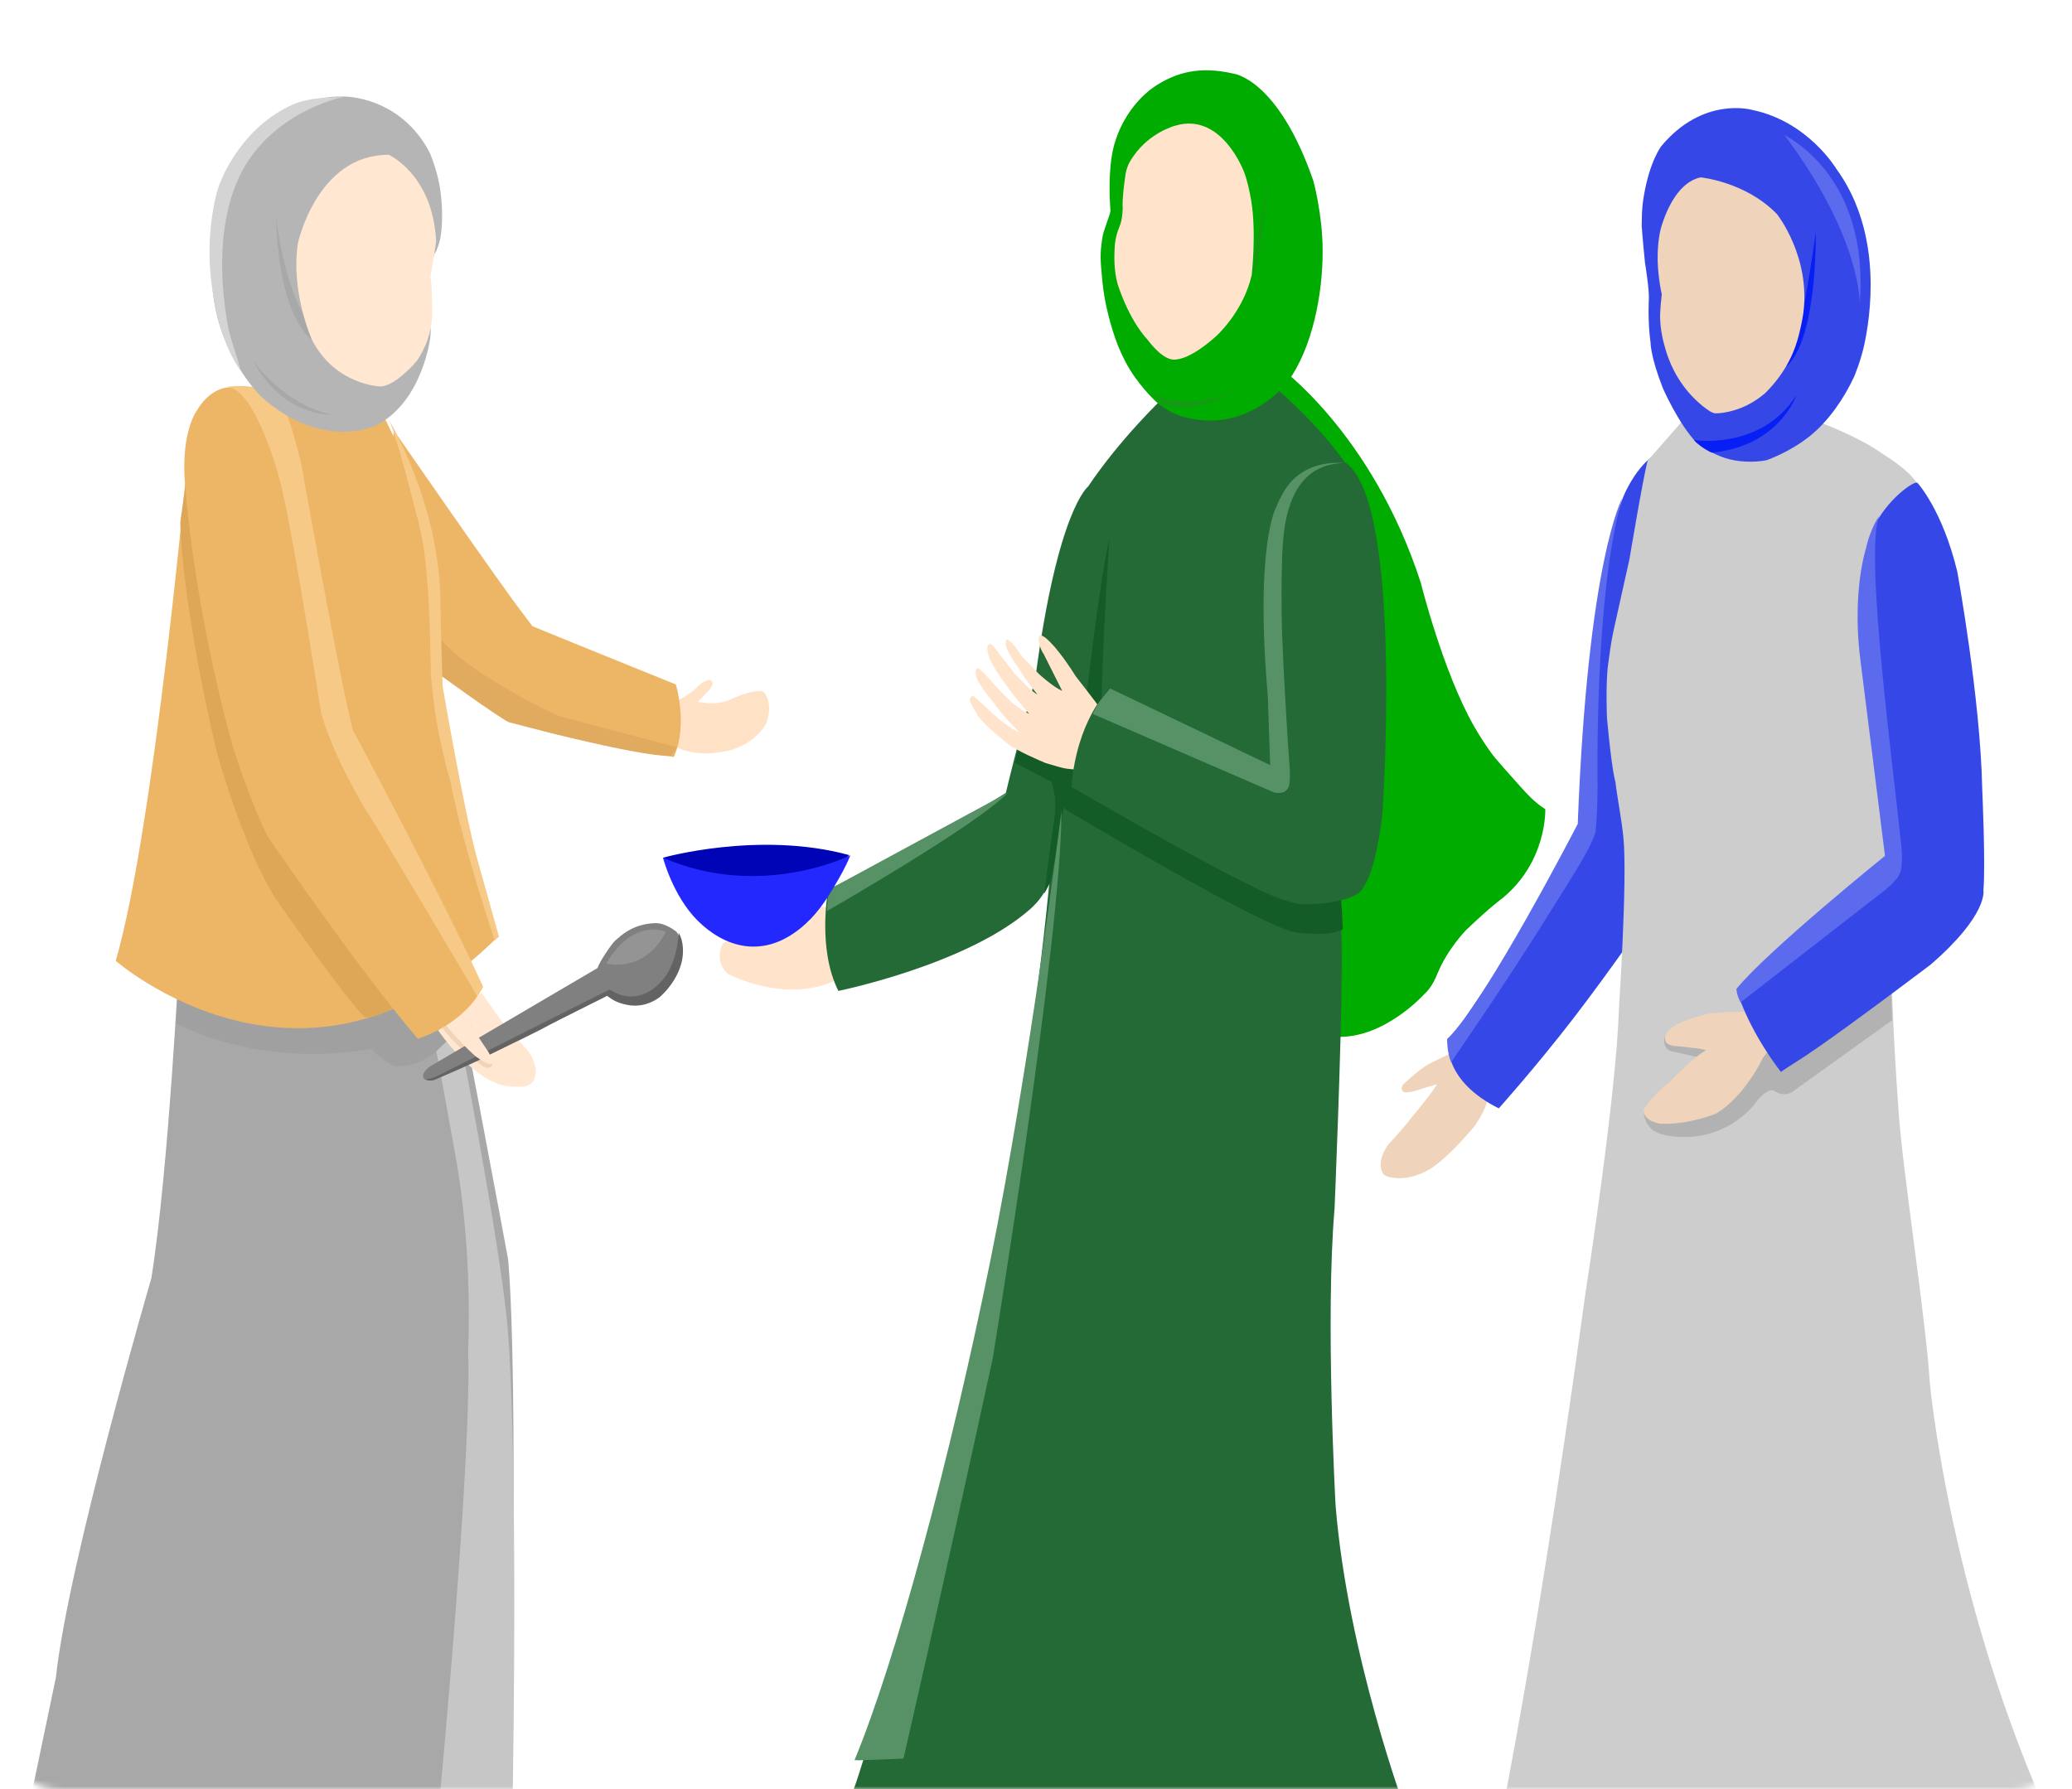 <svg width="345" height="298" viewBox="0 0 345 298" fill="none" xmlns="http://www.w3.org/2000/svg">
<mask id="mask0" mask-type="alpha" maskUnits="userSpaceOnUse" x="0" y="0" width="345" height="298">
<path d="M0 10C0 4.477 4.477 0 10 0H335C340.523 0 345 4.477 345 10V288C345 293.523 340.523 298 335 298H10C4.477 298 0 293.523 0 288V10Z" fill="#C4C4C4"/>
</mask>
<g mask="url(#mask0)">
<path fill-rule="evenodd" clip-rule="evenodd" d="M249.01 180.545L247.76 182.666C247.76 182.666 247.785 184.283 245.553 187.493C245.553 187.493 241.864 192.079 238.626 194.348C238.626 194.348 236.122 196.189 233.227 196.206C233.227 196.206 230.439 196.315 230.153 195.185C230.153 195.185 229.102 193.485 231.195 190.566C231.195 190.566 233.122 188.587 235.694 185.307C235.694 185.307 238.883 181.485 239.236 180.572C239.236 180.572 235.935 181.563 235.54 181.696C235.54 181.696 234.529 182.008 233.814 181.896C233.814 181.896 233.01 181.611 233.629 180.626C233.629 180.626 236.011 178.287 237.912 177.19C237.912 177.19 241.03 175.681 242.54 174.932L249.01 180.545Z" fill="#EFD3BA" stroke="#EFD3BA" stroke-width="1.56867e-05" stroke-miterlimit="1.5" stroke-linecap="round" stroke-linejoin="round"/>
<path d="M236.818 161.921L237.605 161.623" stroke="#EFD3BA" stroke-width="1.56867e-05" stroke-miterlimit="1.5" stroke-linecap="round" stroke-linejoin="round"/>
<path fill-rule="evenodd" clip-rule="evenodd" d="M275.915 75.535C275.915 75.535 273.234 76.659 270.688 81.827C269.753 83.725 269.094 86.532 267.846 91.358C267.846 91.358 266.473 96.334 264.898 109.952C264.484 113.521 264.175 118.11 263.755 122.568L262.75 137.287C262.75 137.287 260.134 143.496 256.421 150.084C252.697 156.695 247.871 163.692 245.282 167.577L241.12 173.758C241.12 173.758 240.421 180.064 249.558 184.585C249.558 184.585 255.772 177.651 261.917 169.674C268.58 161.024 275.28 151.186 277.045 148.706L277.957 138.643L275.915 75.535Z" fill="#3647E8" stroke="#3647E8" stroke-width="1.56867e-05" stroke-miterlimit="1.5" stroke-linecap="round" stroke-linejoin="round"/>
<path fill-rule="evenodd" clip-rule="evenodd" d="M301.229 69.686C301.229 69.686 306.066 71.287 310.753 73.879C312.259 74.712 312.857 75.192 313.759 75.771C316.337 77.424 318.379 79.046 319.304 80.684C322.379 86.128 317.436 126.298 317.436 126.298L314.933 160.876C314.933 160.876 315.011 169.893 316.173 185.709C316.894 195.523 320.687 219.894 321.32 230.239C321.32 230.239 324.393 264.369 340.333 300.888L345 313.683L247.519 314.182C247.519 314.182 254.538 284.526 264.02 215.148C264.02 215.148 269.139 182.387 269.561 167.969C269.561 167.969 270.991 146.393 270.308 139.515C269.991 136.327 269.312 133.063 268.976 130.203C268.976 130.203 268.4 128.622 267.569 119.541C267.569 119.541 267.321 113.689 267.773 110.583C267.979 109.172 268.177 107.16 268.77 104.546C269.586 100.946 269.854 99.619 271.315 93.122C271.315 93.122 273.614 79.362 274.344 76.716L280.99 69.141L301.229 69.686Z" fill="#CDCDCD" stroke="#CDCDCD" stroke-width="1.56867e-05" stroke-miterlimit="1.5" stroke-linecap="round" stroke-linejoin="round"/>
<path fill-rule="evenodd" clip-rule="evenodd" d="M314.865 164.963L315.058 169.891C315.058 169.891 299.865 180.836 298.9 181.498C298.9 181.498 297.449 183.058 295.265 181.604C295.265 181.604 294.187 181.068 292.056 183.988C292.056 183.988 287.064 190.713 277.614 189.12C277.614 189.12 275.946 188.857 275.04 188.077C274.113 187.279 273.507 185.705 273.802 184.88L284.011 176.355L278.183 175.038C278.183 175.038 278.02 174.995 277.875 174.913C277.711 174.82 277.558 174.68 277.475 174.561C277.258 174.25 277.143 173.984 277.104 173.464C277.104 173.464 277.062 172.588 277.456 172.168L290.595 171.231L314.024 162.965L314.865 164.963Z" fill="#B2B2B2" stroke="#B2B2B2" stroke-width="1.56867e-05" stroke-miterlimit="1.5" stroke-linecap="round" stroke-linejoin="round"/>
<path fill-rule="evenodd" clip-rule="evenodd" d="M305.73 28.077C305.73 28.077 301.031 20.212 291.762 18.308C291.762 18.308 283.617 15.94 276.621 24.332C276.621 24.332 274.714 26.756 273.727 32.526C273.592 33.316 273.474 34.067 273.4 35.483C273.373 35.998 273.372 37.022 273.35 37.572C273.35 37.572 273.485 39.672 273.9 43.765C273.9 43.765 274.604 48.024 274.545 49.696C274.545 49.696 274.325 53.605 274.828 57.07C274.828 57.07 274.792 59.345 276.898 64.704C276.898 64.704 279.493 70.615 282.47 73.705C282.47 73.705 284.424 75.365 287.268 76.286C289.307 76.945 291.896 77.07 294.124 76.651C294.124 76.651 298.001 75.329 301.401 72.584C304.494 70.087 307.048 66.337 308.699 62.785C308.699 62.785 309.859 60.119 310.485 57.084C311.936 50.051 312.767 37.699 305.73 28.077Z" fill="#3647E8" stroke="#3647E8" stroke-width="1.56867e-05" stroke-miterlimit="1.5" stroke-linecap="round" stroke-linejoin="round"/>
<path fill-rule="evenodd" clip-rule="evenodd" d="M282.036 73.28C282.036 73.28 293.197 75.084 299.104 65.836C299.104 65.836 296.235 74.323 285.015 75.381C285.015 75.381 283.374 74.7 282.036 73.28Z" fill="#071EF4" stroke="#182CF2" stroke-width="1.56867e-05" stroke-miterlimit="1.5" stroke-linecap="round" stroke-linejoin="round"/>
<path fill-rule="evenodd" clip-rule="evenodd" d="M302.354 38.618C302.354 38.618 299.82 56.706 298.388 58.961C298.388 58.961 297.355 60.94 297.317 61.057C297.317 61.057 302.249 58.638 302.354 38.618Z" fill="#071EF4" stroke="#182CF2" stroke-width="1.56867e-05" stroke-miterlimit="1.5" stroke-linecap="round" stroke-linejoin="round"/>
<path fill-rule="evenodd" clip-rule="evenodd" d="M309.651 50.623C309.651 50.623 310.024 39.7 297.078 22.43C296.972 22.59 311.364 28.775 309.651 50.623Z" fill="#5C6AEE" stroke="#5360E0" stroke-width="1.56867e-05" stroke-miterlimit="1.5" stroke-linecap="round" stroke-linejoin="round"/>
<path fill-rule="evenodd" clip-rule="evenodd" d="M270.126 82.956C270.126 82.956 264.39 93.078 262.705 137.214C262.705 137.214 247.25 167.122 240.951 173.049C240.951 173.049 240.905 175.155 241.619 176.907C241.619 176.907 251.384 162.807 258.58 151.125C261.754 145.974 264.841 141.411 265.67 138.534C265.67 138.534 265.964 135.989 266.007 131.006C266.007 131.006 265.421 98.682 270.126 82.956Z" fill="#5C6AEE" stroke="#5360E0" stroke-width="1.56867e-05" stroke-miterlimit="1.5" stroke-linecap="round" stroke-linejoin="round"/>
<path fill-rule="evenodd" clip-rule="evenodd" d="M295.883 35.67C295.883 35.67 301.507 42.717 300.259 52.205C300.259 52.205 300.046 53.727 299.555 55.67C298.902 58.259 297.584 61.797 293.956 65.432C293.956 65.432 292.612 66.66 290.738 67.564C289.044 68.382 286.884 68.888 285.483 68.832C285.483 68.832 285.06 68.713 284.701 68.486C283.461 67.705 280.686 65.542 278.721 61.721C278.721 61.721 277.935 60.242 277.368 58.353C276.876 56.714 276.46 54.956 276.409 52.729C276.409 52.729 276.435 51.782 276.513 50.781C276.562 50.159 276.657 49.56 276.695 49.024C276.695 49.024 275.884 45.48 276.017 42.128C276.017 42.128 276.066 39.502 276.674 37.572C277.703 34.307 279.762 30.21 283.183 29.542C283.183 29.542 290.7 30.277 295.883 35.67Z" fill="#EFD3BA" stroke="#EFD3BA" stroke-width="1.56867e-05" stroke-miterlimit="1.5" stroke-linecap="round" stroke-linejoin="round"/>
<path fill-rule="evenodd" clip-rule="evenodd" d="M293.498 176.239C293.602 176.11 290.541 182.576 285.769 185.447C285.769 185.447 281 187.413 276.395 187.139C276.395 187.139 273.495 186.726 273.704 184.778C273.704 184.778 274.898 182.601 278.081 180.133C278.081 180.133 282.021 175.983 284.085 174.885C284.085 174.885 282.665 174.535 281.694 174.507C281.694 174.507 280.104 174.285 279.152 174.225C279.152 174.225 278.188 174.231 277.563 173.737C277.563 173.737 277.247 173.522 277.222 172.81C277.191 171.931 278.51 170.953 279.257 170.599C279.257 170.599 280.378 169.863 284.268 168.874C284.268 168.874 284.474 168.843 284.839 168.8C285.814 168.685 287.923 168.48 290.271 168.516C290.271 168.516 291.942 168.001 293.243 166.578C293.243 166.578 295.574 171.429 296.328 172.408C296.328 172.408 293.394 176.367 293.498 176.239Z" fill="#EFD3BA" stroke="#EFD3BA" stroke-width="1.53251e-05" stroke-miterlimit="1.5" stroke-linecap="round" stroke-linejoin="round"/>
<path fill-rule="evenodd" clip-rule="evenodd" d="M310.075 105.153C310.075 105.153 309.32 93.906 311.884 88.079C314.001 83.268 318.837 79.906 319.277 80.428C319.277 80.428 323.412 84.885 325.901 95.21C325.901 95.21 329.76 116.3 330.052 131.413C330.052 131.413 330.623 143.963 330.251 148.238C330.251 148.238 331.141 152.271 321.462 160.646C321.462 160.646 309.49 169.718 302.678 174.447C301.064 175.567 299.997 176.273 299.076 176.844C299.076 176.844 296.634 178.399 296.538 178.52C296.538 178.52 291.837 172.677 289.439 165.723C289.439 165.723 307.326 147.416 314.115 142.903C314.115 142.903 310.894 113.736 310.075 105.153Z" fill="#3647E8" stroke="#00AC00" stroke-width="1.56867e-05" stroke-miterlimit="1.5" stroke-linecap="round" stroke-linejoin="round"/>
<path fill-rule="evenodd" clip-rule="evenodd" d="M312.893 85.95C312.893 85.95 312.012 87.052 311.153 89.635C310.943 90.267 310.782 91.029 310.559 91.828C309.546 95.463 308.768 102.188 309.766 109.905C309.766 109.905 313.595 140.298 313.859 142.537C313.859 142.537 294.219 158.398 289.13 164.688C289.13 164.688 289.076 165.503 289.811 166.938L313.894 148.216L315.024 147.226L315.996 146.132L316.454 145.152C316.454 145.152 316.865 143.705 316.585 140.932C315.355 128.729 310.382 91.909 312.893 85.95Z" fill="#5C6AEE" stroke="#5360E0" stroke-width="1.56867e-05" stroke-miterlimit="1.5" stroke-linecap="round" stroke-linejoin="round"/>
<path fill-rule="evenodd" clip-rule="evenodd" d="M139.812 151.79C139.812 151.79 134.455 150.167 131.762 149.901C131.762 149.901 130.391 149.668 129.519 150.424C129.519 150.424 129.484 151.815 132.024 152.654C132.024 152.654 134.424 153.215 134.987 153.44C134.987 153.44 128.498 156.395 124.593 156.445C124.593 156.445 121.261 156.18 120.34 157.195C120.34 157.195 118.782 159.93 121.144 162.158C121.144 162.158 131.862 167.972 140.82 162.362L144.148 156.365L139.812 151.79Z" fill="#FFE4CB" stroke="#FFE4CB" stroke-width="1.54507e-05" stroke-miterlimit="1.5" stroke-linecap="round" stroke-linejoin="round"/>
<path fill-rule="evenodd" clip-rule="evenodd" d="M212.706 60.885C212.706 60.885 228.411 71.915 236.566 97.037C236.566 97.037 240.211 111.753 245.431 120.952C246.472 122.787 248.299 125.569 249.4 126.752C249.4 126.752 250.872 128.476 253.048 130.883C254.327 132.299 255.514 133.62 257.302 134.768C257.302 134.768 257.622 143.517 250.11 149.629C250.11 149.629 248.129 151.05 244.134 154.871C244.134 154.871 240.987 158.066 239.333 162.185C238.465 164.346 237.472 165.286 237.096 165.621C237.096 165.621 230.55 172.879 222.796 172.673L215.72 168.691L216.46 82.064L211.414 69.032L211.277 61.588L212.706 60.885Z" fill="#00AC00" stroke="#149B14" stroke-width="1.58278e-05" stroke-miterlimit="1.5" stroke-linecap="round" stroke-linejoin="round"/>
<path fill-rule="evenodd" clip-rule="evenodd" d="M193.578 66.353C193.578 66.353 186.502 73.071 181.177 81.029C181.177 81.029 176.078 84.83 172.392 112.961C172.392 112.961 168.948 125.832 167.48 132.052C167.48 132.052 156.467 138.989 146.481 144.048L137.902 148.144C137.902 148.144 136.02 157.938 139.596 165.028C139.596 165.028 161.054 160.659 171.522 151.412C173.052 150.06 174.099 148.536 174.738 146.791C174.738 146.791 171.786 180.334 163.517 220.855C163.517 220.855 146.37 286.692 142.083 298.156L234.029 301.517C234.029 301.517 224.389 275.526 222.383 250.73C222.383 250.73 220.65 219.487 222.209 201.315C222.209 201.315 223.358 174.118 223.388 162.152C223.388 162.152 223.774 150.67 221.755 139.839L225.622 79.741C225.622 79.741 222.515 73.396 212.072 64.293L193.578 66.353Z" fill="#246A36" stroke="#736D5A" stroke-width="1.58278e-05" stroke-miterlimit="1.5" stroke-linecap="round" stroke-linejoin="round"/>
<path fill-rule="evenodd" clip-rule="evenodd" d="M185.785 23.272C185.785 23.272 187.503 17.205 193.008 13.93C195.954 12.177 199.653 10.939 205.384 12.263C205.384 12.263 212.778 13.076 218.67 30.085C218.67 30.085 220.204 35.572 220.229 41.675C220.26 49.154 218.481 57.951 214.452 63.548C214.452 63.548 207.747 72.565 196.801 69.345C195.533 68.972 194.525 68.434 192.922 67.298C192.922 67.298 190.155 64.908 188.049 61.41C186.048 58.089 185.043 54.596 184.312 51.481C184.312 51.481 184.025 50.326 183.753 48.497C183.645 47.768 183.549 46.913 183.464 45.889C183.286 43.734 183.063 42.398 183.597 39.328C183.715 38.648 183.98 38.062 184.306 37.032C184.518 36.361 184.847 35.614 184.9 35.1C184.9 35.1 184.216 27.614 185.785 23.272Z" fill="#00AC00" stroke="#00AC00" stroke-width="1.58278e-05" stroke-miterlimit="1.5" stroke-linecap="round" stroke-linejoin="round"/>
<path fill-rule="evenodd" clip-rule="evenodd" d="M195.684 20.93C195.684 20.93 191.494 22.006 188.751 25.97C188.246 26.699 187.809 27.269 187.453 28.747C187.453 28.747 186.797 32.808 186.936 34.773C186.936 34.773 186.906 35.968 186.69 36.863C186.69 36.863 186.535 37.429 186.373 37.823C186.125 38.421 185.81 39.275 185.653 40.528C185.653 40.528 185.375 43.207 185.74 45.642C185.802 46.054 185.965 46.86 186.062 47.216C186.062 47.216 187.804 53.047 191.107 56.607C191.107 56.607 193 59.271 194.838 59.793C194.838 59.793 197.056 60.852 202.45 56.026C202.45 56.026 206.989 52.018 208.411 45.829C208.411 45.829 209.23 38.82 208.329 33.391C208.09 31.953 207.625 29.841 207.151 28.672C207.151 28.672 203.462 18.596 195.684 20.93Z" fill="#FFE4CB" stroke="#FFE6CE" stroke-width="1.58278e-05" stroke-miterlimit="1.5" stroke-linecap="round" stroke-linejoin="round"/>
<path fill-rule="evenodd" clip-rule="evenodd" d="M169.558 124.656L168.972 127.039C168.972 127.039 175.296 130.343 175.449 130.371C175.602 130.399 175.895 131.336 176.218 132.807C176.218 132.807 176.43 134.14 177.749 135.009C177.749 135.009 210.052 154.364 215.697 155.281C215.697 155.281 221.158 156.093 223.575 154.789L223.449 151.976L223.22 148.681L189.706 128.681L173.181 123.987L169.558 124.656Z" fill="#145C27" stroke="#676356" stroke-width="1.58278e-05" stroke-miterlimit="1.5" stroke-linecap="round" stroke-linejoin="round"/>
<path fill-rule="evenodd" clip-rule="evenodd" d="M184.74 89.659C184.74 89.659 183.015 114.644 183.476 122.499L181.031 126.597L180.345 120.6C180.345 120.6 183.196 95.306 184.74 89.659Z" fill="#145C27" stroke="#676356" stroke-width="1.66643e-05" stroke-miterlimit="1.5" stroke-linecap="round" stroke-linejoin="round"/>
<path fill-rule="evenodd" clip-rule="evenodd" d="M182.928 128.655C182.928 128.655 182.062 128.499 180.229 128.221C180.229 128.221 179.219 128.213 177.734 128.029C176.755 127.909 175.316 127.437 174.281 127.128C174.065 127.063 173.839 126.983 173.637 126.875C173.637 126.875 169.176 125.046 167.606 123.714C167.606 123.714 163.122 120.245 162.518 118.633C162.518 118.633 161.682 117.44 161.496 116.645C161.383 116.161 161.81 116.056 161.946 115.788C161.946 115.788 163.337 117.043 163.913 117.543C163.913 117.543 167.418 121.077 169.754 121.968C169.754 121.968 166.588 118.878 165.441 117.005C165.441 117.005 162.593 113.684 162.484 112.423C162.484 112.423 162.274 111.358 162.799 111.287C162.799 111.287 163.057 111.341 163.589 111.856C164.237 112.482 165.228 113.641 165.845 114.32C165.845 114.32 168.192 116.918 169.408 117.697C169.408 117.697 170.345 118.445 171.365 118.885C171.365 118.885 168.93 116.112 167.64 114.234C167.64 114.234 165.082 110.853 164.671 109.366C164.671 109.366 164.118 107.69 164.582 107.423C164.582 107.423 164.7 106.482 166.304 108.777C166.304 108.777 168.137 111.152 168.829 112.027C169.21 112.507 169.56 112.817 169.988 113.253C169.988 113.253 171.653 115.069 172.75 115.682C172.75 115.682 170.502 112.891 169.764 111.504C169.764 111.504 167.719 108.737 167.478 107.477C167.478 107.477 167.364 106.699 167.671 106.482C167.671 106.482 168.465 106.633 170.201 109.354C170.201 109.354 170.989 110.174 171.649 110.846C172.061 111.267 172.399 111.679 173.104 112.353C173.104 112.353 175.356 114.405 176.866 115.064C176.866 115.064 175.011 111.356 173.766 108.895C173.766 108.895 173.414 108.518 173.114 107.44C173.114 107.44 172.671 106.24 173.141 105.915C173.141 105.915 173.453 105.309 175.419 107.537C175.419 107.537 176.908 109.111 179.163 112.695C179.163 112.695 181.774 115.988 183.89 118.904L186.07 122.355L182.928 128.655Z" fill="#FFE4CB" stroke="#EFD3BA" stroke-width="1.55326e-05" stroke-miterlimit="1.5" stroke-linecap="round" stroke-linejoin="round"/>
<path fill-rule="evenodd" clip-rule="evenodd" d="M224.156 77.115C224.156 77.115 218.167 74.943 214.058 81.432C214.058 81.432 213.604 82.204 212.911 84.108C211.737 87.336 210.102 93.736 210.467 104.549C210.467 104.549 210.963 122.561 211.465 127.728L184.477 114.975C184.477 114.975 179.293 120.011 178.391 131.044C178.391 131.044 200.504 143.864 208.436 147.561C208.436 147.561 212.837 149.998 216.588 150.582C216.588 150.582 222.822 150.847 226.149 148.805C226.149 148.805 228.86 147.346 230.191 135.412C230.191 135.412 233.696 84.234 224.156 77.115Z" fill="#246A36" stroke="#006912" stroke-width="1.58278e-05" stroke-miterlimit="1.5" stroke-linecap="round" stroke-linejoin="round"/>
<path fill-rule="evenodd" clip-rule="evenodd" d="M177.406 131.692C177.619 132.554 174.975 146.705 174.975 146.705C174.975 146.705 174.363 147.999 173.848 148.862C173.848 148.862 174.452 144.486 175.058 139.674C175.263 138.047 175.876 135.296 175.663 132.931C175.399 130.017 174.16 128.717 174.886 128.554C176.405 128.212 177.228 130.973 177.406 131.692Z" fill="#145C27" stroke="#006912" stroke-width="1.58278e-05" stroke-miterlimit="1.5" stroke-linecap="round" stroke-linejoin="round"/>
<path fill-rule="evenodd" clip-rule="evenodd" d="M167.809 132.033C167.896 131.944 138.131 148.085 138.131 148.085C138.131 148.085 137.734 149.401 137.705 151.717C137.705 151.717 162.435 137.572 167.809 132.033Z" fill="#579266" stroke="#8B846D" stroke-width="1.58278e-05" stroke-miterlimit="1.5" stroke-linecap="round" stroke-linejoin="round"/>
<path fill-rule="evenodd" clip-rule="evenodd" d="M223.678 77.127C223.678 77.127 217.344 76.281 214.01 81.483C213.534 82.226 212.915 83.39 212.505 84.456C212.505 84.456 208.895 90.577 211.106 116.047L211.491 127.426C211.491 127.426 184.74 114.581 184.818 114.667C184.896 114.752 182.784 116.731 181.971 118.912L212.12 131.967C212.12 131.967 212.889 132.194 213.748 131.919C213.748 131.919 214.469 131.614 214.671 130.681C214.792 130.126 214.795 129.132 214.761 128.25C214.761 128.25 213.883 116.25 213.499 106.011C213.297 100.63 213.404 95.118 213.474 93.425C213.474 93.425 213.474 91.176 213.811 88.485C214.404 83.738 216.383 77.298 223.678 77.127Z" fill="#579266" stroke="#8B846D" stroke-width="1.58278e-05" stroke-miterlimit="1.5" stroke-linecap="round" stroke-linejoin="round"/>
<path fill-rule="evenodd" clip-rule="evenodd" d="M211.237 28.514C211.237 28.514 210.082 42.326 208.662 46.139C208.662 46.139 208.947 42.728 208.957 42.146C208.957 42.146 211.048 31.48 211.237 28.514Z" fill="#149B14" stroke="#149B14" stroke-width="1.58278e-05" stroke-miterlimit="1.5" stroke-linecap="round" stroke-linejoin="round"/>
<path fill-rule="evenodd" clip-rule="evenodd" d="M191.749 65.694C191.749 65.694 198.581 68.856 205.813 64.808C205.813 64.808 199.159 69.556 193.345 67.292L191.749 65.694Z" fill="#149B14" stroke="#149B14" stroke-width="1.58278e-05" stroke-miterlimit="1.5" stroke-linecap="round" stroke-linejoin="round"/>
<path d="M189.461 64.809C189.461 64.809 189.787 68.538 189.541 68.68" stroke="#149B14" stroke-width="1.58278e-05" stroke-miterlimit="1.5" stroke-linecap="round" stroke-linejoin="round"/>
<path fill-rule="evenodd" clip-rule="evenodd" d="M176.746 135.026C176.746 135.026 171.574 177.065 164.851 210.186C158.174 243.072 149.219 276.359 142.283 293.137L143.003 293.164L150.429 292.884C150.429 292.884 156.121 268.362 165.291 226.27C165.291 226.27 176.697 156.563 176.746 135.026Z" fill="#579266" stroke="#579266" stroke-width="0.001" stroke-miterlimit="1.5" stroke-linecap="round" stroke-linejoin="round"/>
<path fill-rule="evenodd" clip-rule="evenodd" d="M110.387 142.844C110.387 142.844 126.429 138.308 141.408 142.41L133.908 149.603L118.62 150.746L110.387 142.844Z" fill="#0004B7" stroke="#2328FF" stroke-width="0" stroke-miterlimit="1.5" stroke-linecap="round" stroke-linejoin="round"/>
<path fill-rule="evenodd" clip-rule="evenodd" d="M110.386 142.835C110.386 142.835 112.02 149.166 116.126 153.287C120.293 157.47 127.122 160.328 134.23 153.771C136.403 151.767 138.12 149.173 140.293 145.197C140.66 144.525 141.221 143.408 141.587 142.447C141.587 142.447 126.646 149.944 110.386 142.835Z" fill="#2328FF" stroke="#0006FF" stroke-width="0" stroke-miterlimit="1.5" stroke-linecap="round" stroke-linejoin="round"/>
<path fill-rule="evenodd" clip-rule="evenodd" d="M29.843 159.277C29.843 159.277 28.095 194.851 25.195 212.902C25.195 212.902 11.343 260.285 9.302 279.391L5.28 298.633L56.982 319.696L85.117 290.262C85.117 290.262 86.324 229.059 84.606 209.738C84.606 209.738 76.173 164.217 73.105 149.962L42.091 139.714L29.843 159.277Z" fill="#A8A8A8"/>
<path fill-rule="evenodd" clip-rule="evenodd" d="M75.674 168.115C75.674 168.115 83.134 205.845 84.511 220.952C84.511 220.952 86.278 238.593 85.386 298.055L73.104 300.609C73.104 300.609 78.61 242.909 77.944 224.823C77.944 224.823 78.82 208.555 75.77 192.12C75.77 192.12 72.888 175.82 71.326 168.305L75.674 168.115Z" fill="#C6C6C6"/>
<path fill-rule="evenodd" clip-rule="evenodd" d="M29.631 165.724C29.631 165.724 29.41 170.333 29.35 170.394C29.289 170.455 42.785 178.005 61.789 174.676C61.789 174.676 63.624 176.631 65.675 177.515C65.675 177.515 68.605 178.045 72.168 175.547C72.168 175.547 75.447 172.386 76.198 171.663L75.824 168.445L66.602 157.074L29.631 165.724Z" fill="#A0A0A0"/>
<path fill-rule="evenodd" clip-rule="evenodd" d="M72.951 171.608C72.951 171.608 77.978 179.009 83.343 180.656C83.343 180.656 84.7 181.107 87.026 180.975C87.503 180.949 87.95 180.782 88.509 180.38C88.509 180.38 89.152 179.998 89.228 178.317C89.228 178.317 89.11 176.755 88.052 175.179C88.052 175.179 85.697 172.48 83.817 170.453C83.817 170.453 81.027 166.678 80.198 165.32L72.951 171.608Z" fill="#FFE7D2"/>
<path d="M82.731 174.092C82.731 174.092 86.337 178.155 89.048 179.375" stroke="#F3D3B4" stroke-width="0.001" stroke-miterlimit="1.5" stroke-linecap="round" stroke-linejoin="round"/>
<path fill-rule="evenodd" clip-rule="evenodd" d="M72.951 171.608C72.951 171.608 77.978 179.009 83.343 180.656C83.343 180.656 84.7 181.107 87.026 180.975C87.503 180.949 87.95 180.782 88.509 180.38C88.509 180.38 89.152 179.998 89.228 178.317C89.228 178.317 89.11 176.755 88.052 175.179C88.052 175.179 85.697 172.48 83.817 170.453C83.817 170.453 81.027 166.678 80.198 165.32L72.951 171.608Z" stroke="#FFE7D2" stroke-width="0" stroke-miterlimit="1.5" stroke-linecap="round" stroke-linejoin="round"/>
<path d="M81.106 175.635C81.106 175.635 83.783 179.05 87.929 180.476" stroke="#F3D3B4" stroke-width="0.001" stroke-miterlimit="1.5" stroke-linecap="round" stroke-linejoin="round"/>
<path d="M84.689 173.679C84.689 173.679 87.356 176.538 88.903 177.497" stroke="#F3D3B4" stroke-width="0.001" stroke-miterlimit="1.5" stroke-linecap="round" stroke-linejoin="round"/>
<path fill-rule="evenodd" clip-rule="evenodd" d="M73.308 170.568C72.929 170.435 76.353 174.929 80.526 177.633C80.526 177.633 80.87 177.837 81.205 177.841C81.716 177.848 82.248 177.542 81.832 176.527L80.155 173.426C80.155 173.426 77.968 171.042 77.626 167.279L76.727 166.874C76.727 166.874 73.686 170.701 73.308 170.568Z" fill="#F1D3B7" stroke="#F1D3B7" stroke-width="0" stroke-miterlimit="1.5" stroke-linecap="round" stroke-linejoin="round"/>
<path fill-rule="evenodd" clip-rule="evenodd" d="M72.379 179.719C72.379 179.719 87.677 172.949 91.582 170.623L100.903 165.517C100.903 165.517 102.146 167.117 104.364 167.213C104.364 167.213 106.329 167.615 107.969 166.851C108.413 166.645 110.199 165.549 110.618 165.087C111.232 164.411 112.72 162.604 113.108 160.556C113.387 159.075 113.608 157.765 113.184 156.305C113.103 156.026 112.913 155.543 112.667 155.21C112.667 155.21 110.86 153.657 109.026 153.739C105.238 153.91 103.377 155.851 102.455 156.63C101.858 157.135 99.671 160.391 99.513 161.207L71.778 177.499C71.778 177.499 71.131 177.86 70.753 178.412C70.707 178.478 70.657 178.547 70.602 178.637C70.53 178.756 70.469 178.961 70.447 179.068C70.426 179.169 70.446 179.337 70.511 179.482C70.548 179.565 70.61 179.633 70.657 179.696C70.657 179.696 70.869 180.006 71.83 179.88C71.993 179.859 72.177 179.776 72.379 179.719Z" fill="#808080" stroke="#949494" stroke-opacity="0.42" stroke-width="0" stroke-miterlimit="1.5" stroke-linecap="round" stroke-linejoin="round"/>
<path fill-rule="evenodd" clip-rule="evenodd" d="M70.698 179.56C70.698 179.56 71.304 180.368 72.667 179.706C72.667 179.706 79.347 176.841 80.416 176.212L101.104 165.85C101.104 165.85 105.303 169.366 109.834 166.073C109.834 166.073 114.637 162.093 113.567 156.818C113.459 156.286 113.262 155.82 113 155.329C113 155.329 112.906 160.996 109.634 163.91C109.634 163.91 106.157 167.869 101.505 164.781L73.398 178.909C73.398 178.909 71.081 180.117 70.698 179.56Z" fill="#646363"/>
<path fill-rule="evenodd" clip-rule="evenodd" d="M72.947 168.494C72.947 168.494 73.438 170.272 76.742 173.506C76.742 173.506 77.211 174.14 79.084 175.84C79.084 175.84 81.49 177.689 81.953 177.072C81.953 177.072 82.143 176.274 80.934 174.609C80.934 174.609 79.294 172.255 78.433 170.704C78.433 170.704 77.265 166.21 76.557 165.177C75.849 164.144 72.947 168.494 72.947 168.494Z" fill="#FFE7D2" stroke="#FFE7D2" stroke-opacity="0.42" stroke-width="0" stroke-miterlimit="1.5" stroke-linecap="round" stroke-linejoin="round"/>
<path fill-rule="evenodd" clip-rule="evenodd" d="M112.008 117C112.008 117 113.645 116.513 115.851 114.677C115.851 114.677 116.602 113.613 117.984 113.261C117.984 113.261 118.526 113.202 118.632 113.66C118.632 113.66 118.93 114.061 117.781 115.235C117.781 115.235 116.592 116.461 116.209 116.851C116.209 116.851 118.719 117.556 121.261 116.656C121.261 116.656 123.053 115.806 124.224 115.492C124.224 115.492 126.436 114.75 127.203 115.285C127.203 115.285 128.033 116.074 128.059 117.908C128.069 118.652 127.893 119.925 127.449 120.707C127.449 120.707 125.965 123.594 121.821 124.875C121.821 124.875 116.187 126.545 112.26 124.214L112.008 117Z" fill="#FFE2C6" stroke="#FFE2C6" stroke-width="0.001" stroke-miterlimit="1.5" stroke-linecap="round" stroke-linejoin="round"/>
<path fill-rule="evenodd" clip-rule="evenodd" d="M100.933 160.473C100.933 160.473 107.12 162.281 110.89 155.199C110.89 155.199 105.55 152.663 100.933 160.473Z" fill="#949494" stroke="#808080" stroke-width="0.001" stroke-miterlimit="1.5" stroke-linecap="round" stroke-linejoin="round"/>
<path fill-rule="evenodd" clip-rule="evenodd" d="M65.533 71.602C65.533 71.602 83.536 97.684 87.305 102.495L88.647 104.293C88.647 104.293 111.301 113.522 112.534 113.993C112.534 113.993 114.592 120.714 112.207 126.064C112.207 126.064 92.917 123.209 85.26 120.014C85.26 120.014 76.45 114.746 72.711 111.592L68.1 106.98L65.493 86.348L65.533 71.602Z" fill="#EDB666"/>
<path fill-rule="evenodd" clip-rule="evenodd" d="M72.736 112.018C72.736 112.018 82.152 118.902 84.66 120.258C84.66 120.258 105.715 125.948 111.629 125.908C111.629 125.908 112.183 125.556 112.645 124.435C112.645 124.435 93.881 119.488 93.058 119.225C92.233 118.961 76.667 111.547 72.807 105.634L70.033 104.7L72.736 112.018Z" fill="#E0AB5F"/>
<path fill-rule="evenodd" clip-rule="evenodd" d="M31.215 76.447C31.215 76.447 25.709 137.784 19.274 160.018C19.274 160.018 50.882 187.704 82.83 156.088C82.83 156.088 75.858 134.474 73.386 114.745C73.386 114.745 72.8 104.345 72.865 99.54C72.865 99.54 72.692 86.847 68.055 77.762L63.822 69.189L68.055 77.762L63.822 69.189L49.187 64.071C49.187 64.071 42.732 64.027 40.283 66.681L31.215 76.447Z" fill="#EDB666" stroke="#EDB666" stroke-width="0" stroke-miterlimit="1.5" stroke-linecap="round" stroke-linejoin="round"/>
<path fill-rule="evenodd" clip-rule="evenodd" d="M30.936 80.463L30.015 86.97C30.015 86.97 30.064 99.468 36.008 124.926C36.008 124.926 40.104 140.358 45.922 149.718C45.922 149.718 57.707 166.611 60.735 169.42C60.735 169.42 61.705 169.855 65.605 167.847L67.485 163.047L42.033 122.25L36.609 90.894L30.936 80.463Z" fill="#DEA758"/>
<path fill-rule="evenodd" clip-rule="evenodd" d="M30.706 79.061C30.706 79.061 31.735 98.828 38.716 124.166C38.716 124.166 41.683 133.695 44.644 139.426C44.644 139.426 60.036 161.932 69.571 172.993C69.571 172.993 77.092 170.841 80.389 164.401C80.389 164.401 62.956 130.539 58.908 122.627C58.908 122.627 52.027 92.682 51.535 86.303C51.535 86.303 49.382 71.648 47.253 68.054C47.253 68.054 43.623 64.913 38.949 64.504C36.933 64.328 34.679 65.327 32.867 68.217C32.867 68.217 30.394 71.365 30.706 79.061Z" fill="#EDB666" stroke="#EDB666" stroke-width="0" stroke-miterlimit="1.5" stroke-linecap="round" stroke-linejoin="round"/>
<path fill-rule="evenodd" clip-rule="evenodd" d="M42.797 64.591C42.797 64.591 45.313 65.469 47.036 67.749C48.154 69.227 49.081 73.139 50.117 77.049C50.117 77.049 56.787 114.416 58.752 121.58C58.752 121.58 73.21 148.555 80.375 164.173C80.375 164.173 80.652 164.255 79.458 165.872C79.458 165.872 62.278 136.771 60.86 134.812C60.86 134.812 55.571 126.214 53.467 118.732C53.467 118.732 48.453 86.447 46.495 79.617C46.495 79.617 42.572 64.724 37.806 64.423C37.806 64.423 40.46 64.014 42.797 64.591Z" fill="#F6C987"/>
<path fill-rule="evenodd" clip-rule="evenodd" d="M64.499 69.433C64.499 69.433 73.406 84.045 73.339 100.73C73.339 100.73 73.521 110.147 73.713 114.357C73.713 114.357 77.137 134.35 79.343 142.615L83.085 156.001L82.383 156.623C82.383 156.623 77.137 141.192 74.927 129.898C74.927 129.898 73.581 125.461 72.551 119.309C72.218 117.319 71.983 114.722 71.753 112.597C71.753 112.597 71.676 108.066 71.552 104.626C71.354 99.085 70.993 91.626 69.622 86.771C69.622 86.771 65.571 70.474 64.499 69.433Z" fill="#F6C987"/>
<path fill-rule="evenodd" clip-rule="evenodd" d="M71.642 56.252C71.642 56.252 70.382 66.868 62.666 70.825C62.666 70.825 53.87 75.256 43.556 66.122C43.556 66.122 35.744 58.716 35.319 46.711C35.319 46.711 33.697 33.907 39.84 25.776C39.84 25.776 45.791 15.83 57.306 16.072C57.306 16.072 66.716 15.988 71.591 25.512C71.591 25.512 72.623 27.928 73.145 30.65C73.717 33.635 73.765 37.473 73.301 39.752C73.141 40.531 72.722 41.808 72.377 42.221L69.961 48.409L71.543 53.35L71.726 55.121L71.642 56.252Z" fill="#B5B5B5" stroke="#9A9A9A" stroke-opacity="0.42" stroke-width="0" stroke-miterlimit="1.5" stroke-linecap="round" stroke-linejoin="round"/>
<path fill-rule="evenodd" clip-rule="evenodd" d="M42.053 59.957C42.053 59.957 46.952 67.238 55.21 69.061C55.21 69.061 47.143 69.498 42.053 59.957Z" fill="#A8A8A8" stroke="#A8A8A8" stroke-width="0.001" stroke-miterlimit="1.5" stroke-linecap="round" stroke-linejoin="round"/>
<path fill-rule="evenodd" clip-rule="evenodd" d="M57.202 16.134C57.202 16.134 46.728 18.162 41.009 27.287C37.482 32.916 35.859 41.925 37.845 53.731C38.295 56.404 39.299 58.688 40.089 61.71C40.139 61.902 37.473 58.434 36.02 51.84C35.084 47.589 34.409 42.388 35.317 35.994C35.534 34.461 35.805 32.882 36.491 30.851C36.491 30.851 39.479 21.891 48.194 17.666C50.831 16.389 53.204 16.289 57.202 16.134Z" fill="#D4D4D4" stroke="#D4D4D4" stroke-width="0.001" stroke-miterlimit="1.5" stroke-linecap="round" stroke-linejoin="round"/>
<path fill-rule="evenodd" clip-rule="evenodd" d="M45.962 36.135C45.962 36.135 47.289 48.969 52.002 54.45L52.579 57.113C52.579 57.113 46.493 54.357 45.962 36.135Z" fill="#A8A8A8" stroke="#A8A8A8" stroke-width="0.001" stroke-miterlimit="1.5" stroke-linecap="round" stroke-linejoin="round"/>
<path fill-rule="evenodd" clip-rule="evenodd" d="M64.74 25.78C64.74 25.78 72.056 29.07 72.611 40.112C72.611 40.112 72.599 40.788 71.666 46.143C71.666 46.143 71.949 46.971 71.946 51.795C71.946 51.795 72.279 55.976 69.365 60.155C69.365 60.155 65.834 64.341 63.324 64.361C63.324 64.361 55.87 64.176 51.949 56.604C51.949 56.604 48.347 48.642 49.61 40.475C49.61 40.475 52.797 25.713 64.74 25.78Z" fill="#FFE7D2" stroke="#FFE7D2" stroke-width="0" stroke-miterlimit="1.5" stroke-linecap="round" stroke-linejoin="round"/>
</g>
</svg>
